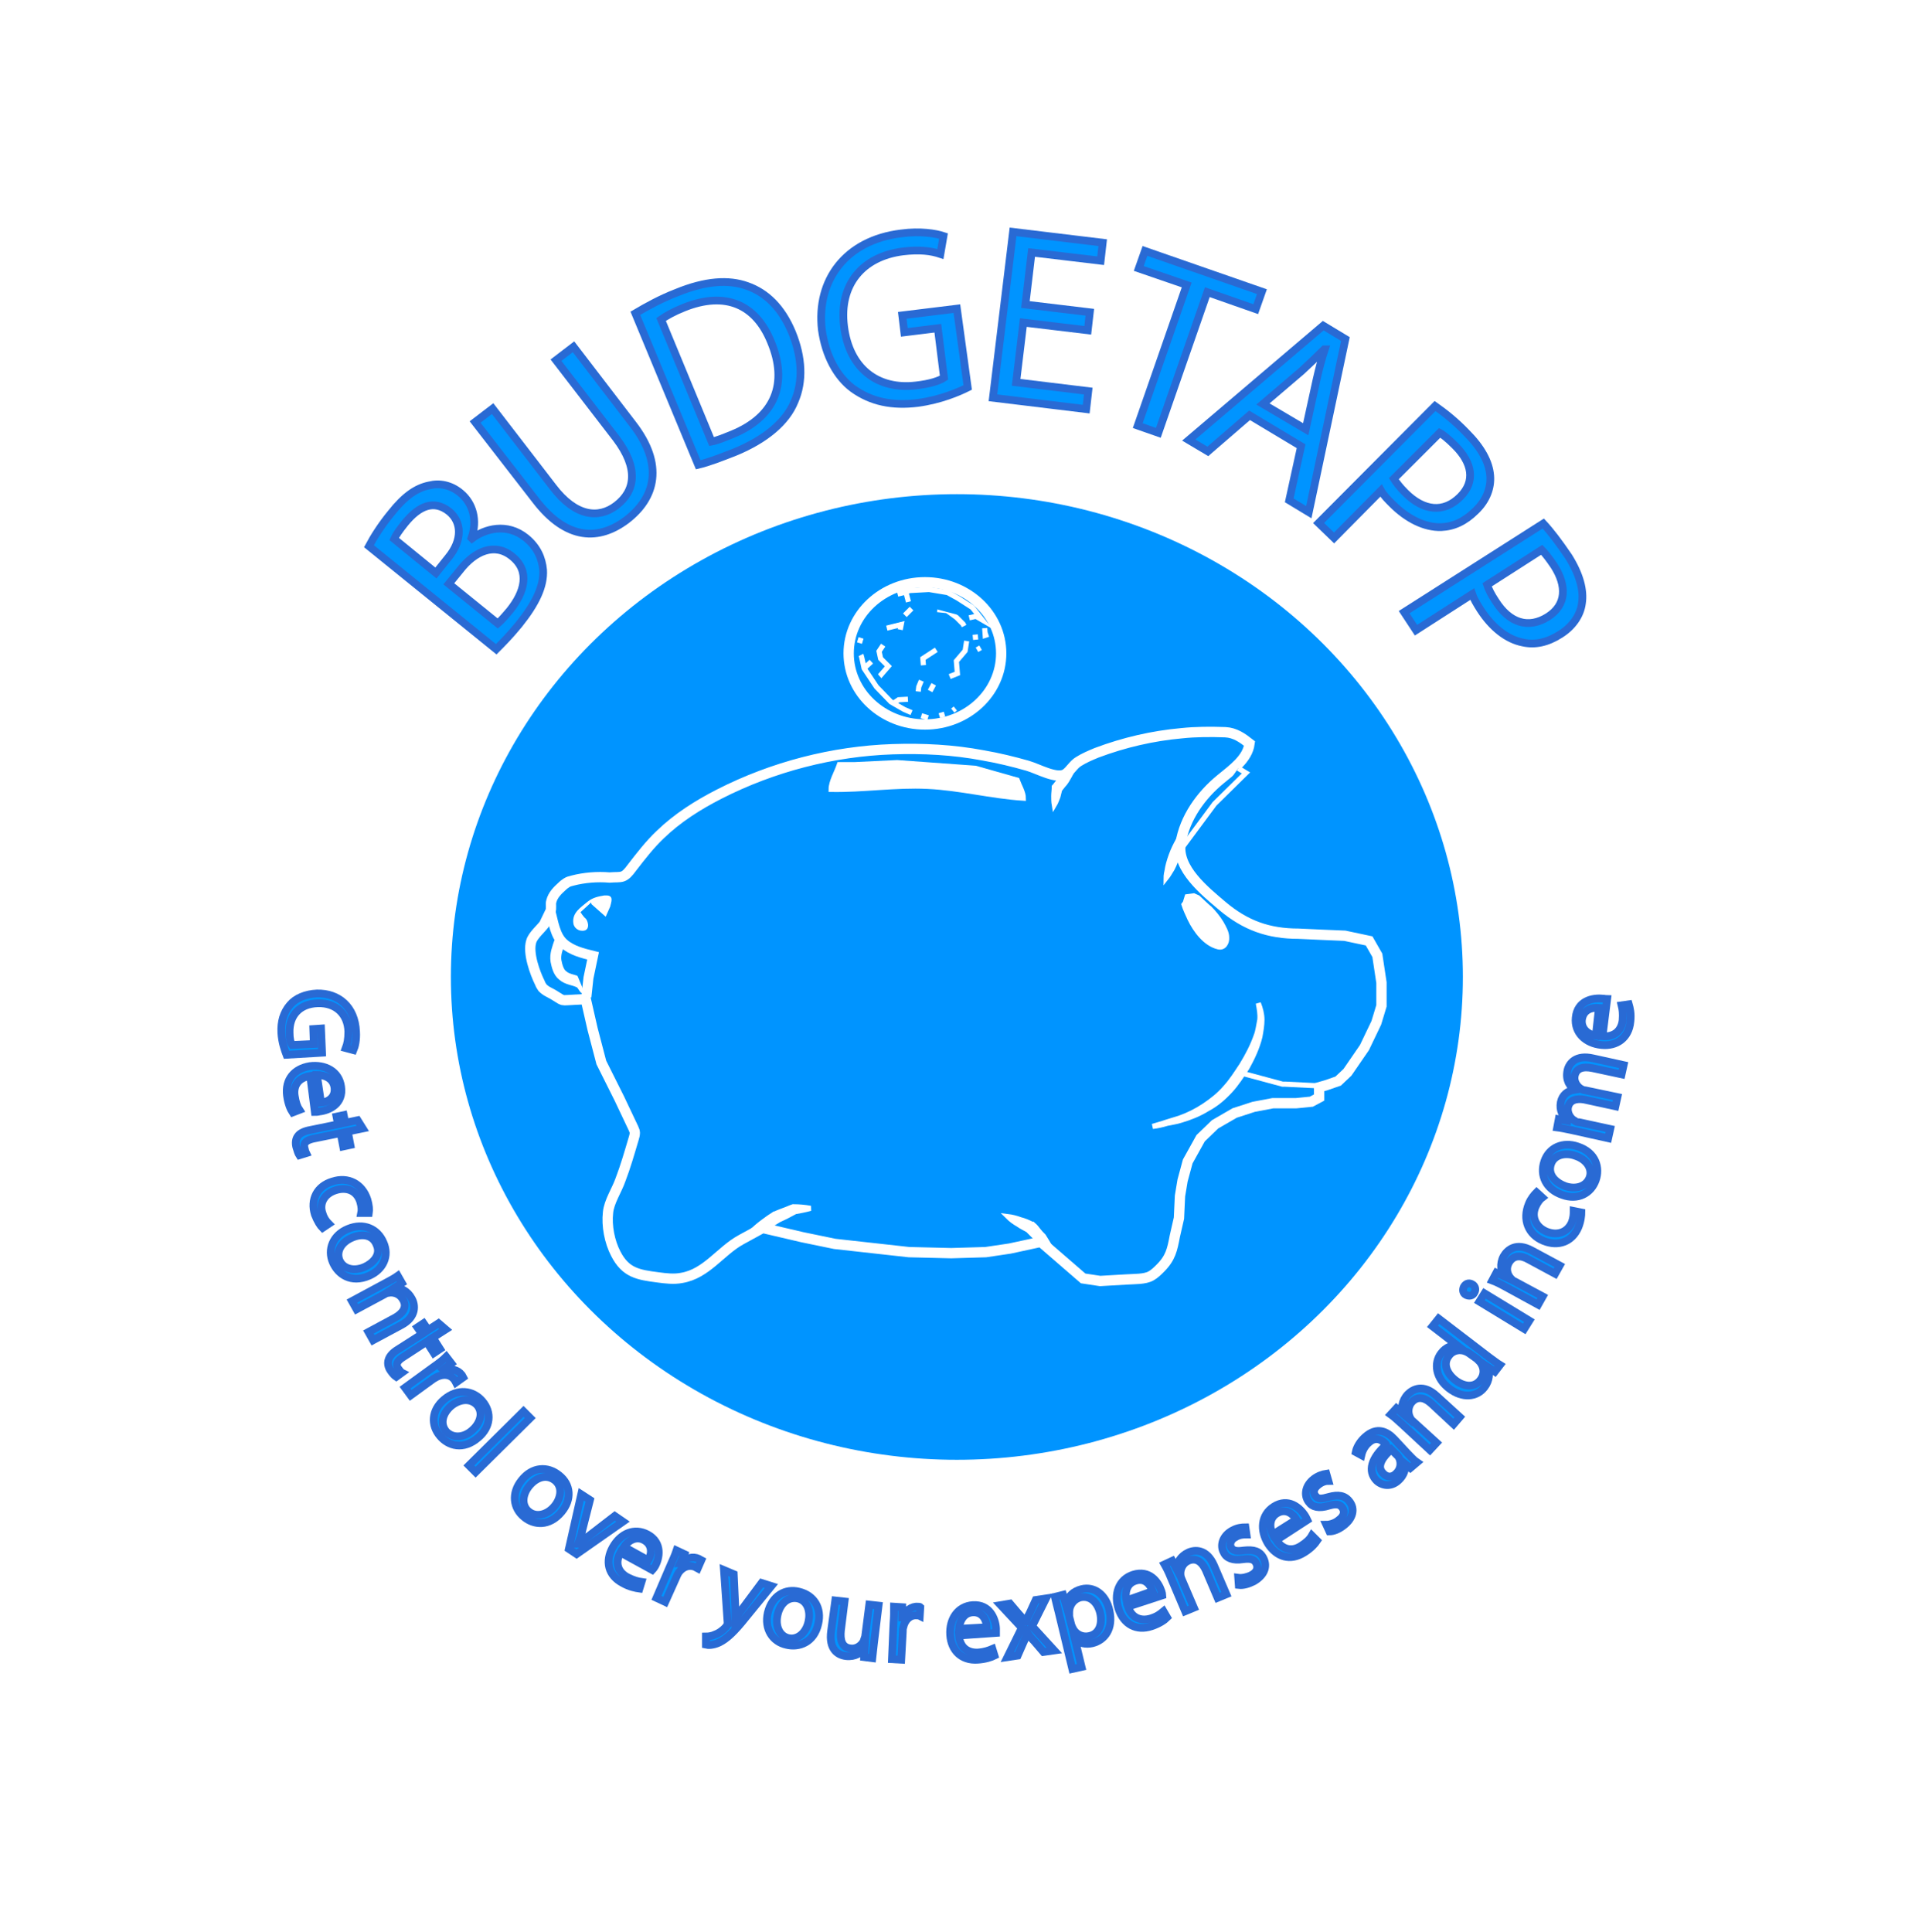 <svg version="1.1" id="budgetAppLogo" xmlns="http://www.w3.org/2000/svg" xmlns:xlink="http://www.w3.org/1999/xlink" x="0px" y="0px"
     viewBox="0 0 373 375" enable-background="new 0 0 373 375" xml:space="preserve">

    <defs>
        <style type="text/css">

            #circle, #pig > path,ellipse, #pigDetails, #pigDetails > polyline,line,path,ellipse {
                stroke:#FFFFFF;
                fill:#0094ff;
            }

            #pigDetails > path, polyline, line{                
                stroke:white;
            }
            #tail, #coinslot, .fillers{
                fill:white;
            }
            #text > g > path, #arrows > line, #arrows > path{
                stroke:#296ad4;
                stroke-width:1.5;
            }

            #pigDetails {display:block;}


            @media only screen and (max-width:220px){
                #pigDetails, #text, #arrows, #cross {
                    display:none;
                }
                #pig > path, #pig > ellipse { stroke-width:2; fill: white}
                #circle { stroke-width:20; }                 
                #budgetAppLogo { min-width:220px !important; }
                
            }

            @media only screen and (max-width:50px){

                #pig > path, #pig > ellipse { stroke-width:0; fill: #296ad4}                
                #circle {stroke:#296ad4;}
                
            }

        </style>

    </defs>

<ellipse id="circle" fill="none" stroke="#000000" stroke-width="70" stroke-miterlimit="10" cx="185.7" cy="189.6" rx="133.2" ry="128.7" />
<g id="cross">
<line fill="none" stroke="#000000" stroke-width="70" stroke-miterlimit="10" x1="345.3" y1="28" x2="258" y2="116.7" />
<line fill="none" stroke="#000000" stroke-width="70" stroke-miterlimit="10" x1="115.3" y1="259" x2="28" y2="347.7" />
<line fill="none" stroke="#000000" stroke-width="70" stroke-miterlimit="10" x1="257.7" y1="261.3" x2="345.7" y2="349.3" />
<line fill="none" stroke="#000000" stroke-width="70" stroke-miterlimit="10" x1="29.7" y1="28.3" x2="117.7" y2="116.3" />
</g>
<g id="text">
<g id="text_1">
<path fill="#FFFFFF" stroke="#FFFFFF" stroke-width="0.845" stroke-miterlimit="10" d="M71.6,106c0.9-1.7,2.4-4.1,4.3-6.4
			c2.6-3.3,4.9-4.9,7.4-5.4c2-0.5,4.2-0.1,6.1,1.5c2.4,2,3.3,5.3,2.1,8.7l0.1,0.1c2.5-1.9,6.8-3.1,10.5-0.1c2.2,1.8,3.1,4,3.3,6.2
			c0.2,3.1-1.4,6.5-4.7,10.6c-1.8,2.2-3.4,3.8-4.4,4.8L71.6,106z M84.6,111.2l2.4-3c2.8-3.4,2.6-6.9,0.2-8.9c-3-2.4-5.9-1.1-8.6,2.2
			c-1.2,1.5-1.8,2.4-2.1,3.1L84.6,111.2z M96.6,121c0.6-0.5,1.4-1.4,2.4-2.6c2.7-3.4,4-7.5,0.4-10.4c-3.4-2.8-7.3-1-10.1,2.6
			l-2.2,2.7L96.6,121z" />
<path fill="#FFFFFF" stroke="#FFFFFF" stroke-width="0.845" stroke-miterlimit="10" d="M95.6,79.3l11.7,15.2
			c4.4,5.8,8.9,6.2,12.3,3.6c3.8-2.9,4.3-7.3,0-13l-11.7-15.2l3.4-2.6l11.5,15c6.1,7.9,4.4,14.3-1.2,18.6c-5.3,4-11.6,4.1-17.7-3.9
			L92.2,81.9L95.6,79.3z" />
<path fill="#FFFFFF" stroke="#FFFFFF" stroke-width="0.845" stroke-miterlimit="10" d="M123.3,60.8c2.2-1.3,4.9-2.8,8-4
			c5.6-2.3,10.1-2.6,13.7-1.3c3.7,1.3,6.7,4.2,8.7,9c2,4.9,2.2,9.5,0.5,13.4c-1.6,4-5.7,7.4-11.5,9.8c-2.8,1.1-5.1,2-7.2,2.5
			L123.3,60.8z M138.1,85.7c1.1-0.2,2.5-0.8,4-1.4c8.3-3.4,10.9-9.9,7.5-18c-2.9-7.1-8.7-9.9-16.9-6.6c-2,0.8-3.4,1.6-4.4,2.3
			L138.1,85.7z" />
<path fill="#FFFFFF" stroke="#FFFFFF" stroke-width="0.845" stroke-miterlimit="10" d="M187.8,75.2c-1.8,0.9-5.3,2.4-9.7,3
			c-4.9,0.6-9-0.2-12.6-2.8c-3.1-2.3-5.3-6.4-6-11.4c-1.1-9.6,4.6-17.4,15.4-18.7c3.7-0.5,6.7,0,8.2,0.5l-0.6,3.5
			c-1.8-0.6-4-0.9-7.3-0.5c-7.8,1-12.4,6.4-11.4,14.5c1,8.2,6.5,12.4,14,11.5c2.7-0.3,4.5-0.9,5.4-1.5l-1.2-9.6l-6.5,0.8l-0.4-3.3
			l10.6-1.3L187.8,75.2z" />
<path fill="#FFFFFF" stroke="#FFFFFF" stroke-width="0.845" stroke-miterlimit="10" d="M211.1,64.1l-12.5-1.5l-1.4,11.6l14,1.7
			l-0.4,3.5l-18.1-2.2l3.9-32.2l17.4,2.1l-0.4,3.5L200.2,49L199,59.1l12.5,1.5L211.1,64.1z" />
<path fill="#FFFFFF" stroke="#FFFFFF" stroke-width="0.845" stroke-miterlimit="10" d="M230.3,55.3l-9.3-3.2l1.2-3.4l22.7,7.9
			l-1.2,3.4l-9.4-3.3L224.8,84l-4-1.4L230.3,55.3z" />
<path fill="#FFFFFF" stroke="#FFFFFF" stroke-width="0.845" stroke-miterlimit="10" d="M242.5,80.6l-8.1,7l-3.7-2.2l26.1-22.2
			l4.3,2.6L254,99.4l-3.8-2.3l2.3-10.5L242.5,80.6z M253.4,83.3l2.1-9.6c0.5-2.2,1-4.1,1.6-5.9l-0.1,0c-1.4,1.4-2.9,2.8-4.4,4.2
			l-7.5,6.4L253.4,83.3z" />
<path fill="#FFFFFF" stroke="#FFFFFF" stroke-width="0.845" stroke-miterlimit="10" d="M278.5,78.8c1.7,1.2,3.8,2.8,6.1,5.2
			c2.9,2.9,4.4,5.7,4.6,8.3c0.2,2.3-0.7,4.8-2.8,6.8c-2.1,2.1-4.3,3.1-6.7,3.2c-3.2,0.1-6.6-1.6-9.5-4.5c-0.9-0.9-1.7-1.7-2.2-2.6
			l-9.1,9.2l-3-2.9L278.5,78.8z M270.5,92.9c0.5,0.8,1.2,1.7,2.2,2.7c3.6,3.6,7.5,4,10.7,0.8c3-3,2.3-6.6-1-9.9
			c-1.3-1.3-2.4-2.2-3-2.5L270.5,92.9z" />
<path fill="#FFFFFF" stroke="#FFFFFF" stroke-width="0.845" stroke-miterlimit="10" d="M299.5,101.6c1.4,1.5,3,3.6,4.9,6.4
			c2.2,3.5,3,6.6,2.6,9.1c-0.3,2.3-1.8,4.5-4.2,6c-2.5,1.6-4.9,2.1-7.2,1.6c-3.2-0.6-6.1-3-8.3-6.4c-0.7-1.1-1.3-2.1-1.6-3l-10.9,7
			l-2.3-3.5L299.5,101.6z M288.6,113.5c0.3,0.9,0.8,1.9,1.6,3.1c2.7,4.3,6.4,5.5,10.2,3.1c3.6-2.3,3.7-6,1.2-9.9
			c-1-1.5-1.9-2.6-2.4-3.1L288.6,113.5z" />
	</g>
    <g id="text_2">
<path fill="#FFFFFF" stroke="#FFFFFF" stroke-width="1.004" stroke-miterlimit="10" d="M55.6,204.7c-0.3-0.8-0.9-2.4-1-4.3
			c-0.1-2.1,0.4-3.9,1.7-5.4c1.1-1.3,3-2.1,5.2-2.2c4.2-0.1,7.4,2.6,7.6,7.4c0.1,1.6-0.2,2.9-0.5,3.6l-1.5-0.4
			c0.3-0.8,0.5-1.7,0.5-3.2c-0.1-3.4-2.4-5.6-5.9-5.5c-3.6,0.1-5.6,2.4-5.5,5.7c0,1.2,0.2,2,0.5,2.4l4.2-0.2l-0.1-2.9l1.5-0.1
			l0.2,4.7L55.6,204.7z" />
<path fill="#FFFFFF" stroke="#FFFFFF" stroke-width="1.004" stroke-miterlimit="10" d="M60.2,208.8c-2.5,0.4-3.3,2.1-3,3.9
			c0.2,1.3,0.5,2.1,0.9,2.7l-1.3,0.5c-0.4-0.6-0.9-1.7-1.1-3.3c-0.4-3.1,1.4-5.2,4.4-5.7c3-0.4,5.7,1,6.1,4c0.5,3.3-2.3,4.6-4.2,4.8
			c-0.4,0.1-0.7,0.1-0.9,0.1L60.2,208.8z M62.3,214c1.2-0.1,2.9-0.9,2.6-3c-0.3-1.9-2.1-2.4-3.4-2.4L62.3,214z" />
<path fill="#FFFFFF" stroke="#FFFFFF" stroke-width="1.004" stroke-miterlimit="10" d="M70.4,219l-2.9,0.6l0.5,2.6l-1.4,0.3
			l-0.5-2.6l-5.4,1.1c-1.2,0.3-1.9,0.8-1.6,1.8c0.1,0.5,0.2,0.8,0.3,1l-1.3,0.4c-0.2-0.3-0.4-0.9-0.6-1.6c-0.2-0.8-0.1-1.6,0.3-2.1
			c0.4-0.6,1.3-1,2.4-1.2l5.4-1.1l-0.3-1.5l1.4-0.3l0.3,1.5l2.4-0.5L70.4,219z" />
<path fill="#FFFFFF" stroke="#FFFFFF" stroke-width="1.004" stroke-miterlimit="10" d="M62.6,238.3c-0.4-0.4-1-1.3-1.5-2.6
			c-0.9-2.9,0.4-5.5,3.4-6.4c3-1,5.8,0.4,6.8,3.5c0.3,1,0.4,2,0.3,2.6l-1.5,0c0.1-0.5,0.1-1.2-0.2-2.2c-0.7-2.2-2.7-2.9-4.8-2.2
			c-2.2,0.7-3.2,2.6-2.5,4.5c0.3,1,0.8,1.6,1.2,2L62.6,238.3z" />
<path fill="#FFFFFF" stroke="#FFFFFF" stroke-width="1.004" stroke-miterlimit="10" d="M71.6,247.6c-3.5,1.5-6-0.3-7-2.6
			c-1.1-2.5,0-5.3,2.9-6.5c3.1-1.3,5.8,0,6.9,2.6C75.6,243.7,74.4,246.4,71.6,247.6z M68.3,240.2c-2.1,0.9-3.1,2.7-2.4,4.4
			c0.7,1.6,2.7,2.2,4.8,1.3c1.6-0.7,3.3-2.3,2.4-4.3C72.3,239.5,70.1,239.4,68.3,240.2z" />
<path fill="#FFFFFF" stroke="#FFFFFF" stroke-width="1.004" stroke-miterlimit="10" d="M74.8,249c0.9-0.5,1.7-0.9,2.4-1.4
			l0.8,1.4l-1.4,0.9l0,0c1.1,0,2.5,0.6,3.3,2.1c0.7,1.2,1,3.6-2.1,5.2l-5.4,2.9l-0.9-1.6l5.2-2.8c1.4-0.8,2.4-2,1.5-3.5
			c-0.6-1.1-1.8-1.5-2.8-1.3c-0.2,0-0.5,0.1-0.8,0.3l-5.4,2.9l-0.9-1.6L74.8,249z" />
<path fill="#FFFFFF" stroke="#FFFFFF" stroke-width="1.004" stroke-miterlimit="10" d="M86.5,258l-2.5,1.6l1.4,2.2l-1.2,0.8
			l-1.4-2.2l-4.6,3c-1.1,0.7-1.5,1.4-0.9,2.2c0.3,0.4,0.5,0.7,0.7,0.8l-1.1,0.8c-0.3-0.2-0.7-0.6-1.1-1.2c-0.5-0.7-0.6-1.5-0.4-2.1
			c0.2-0.7,0.8-1.4,1.8-2l4.7-3l-0.9-1.3l1.2-0.8l0.9,1.3l2-1.3L86.5,258z" />
<path fill="#FFFFFF" stroke="#FFFFFF" stroke-width="1.004" stroke-miterlimit="10" d="M84.1,265.3c1-0.7,1.8-1.3,2.5-2l1,1.3
			l-1.6,1.2l0.1,0.1c1.4-0.4,2.7-0.1,3.5,0.9c0.1,0.2,0.2,0.3,0.3,0.5l-1.4,1c-0.1-0.2-0.2-0.3-0.3-0.5c-0.8-1.1-2.1-1.2-3.4-0.6
			c-0.2,0.1-0.5,0.3-0.7,0.4l-4.4,3.2l-1.1-1.5L84.1,265.3z" />
<path fill="#FFFFFF" stroke="#FFFFFF" stroke-width="1.004" stroke-miterlimit="10" d="M92.8,279c-2.9,2.5-5.8,1.6-7.4-0.3
			c-1.8-2.1-1.7-5,0.8-7.1c2.6-2.2,5.6-1.8,7.4,0.3C95.5,274.1,95.2,277,92.8,279z M87.5,272.9c-1.7,1.5-2.1,3.5-0.9,4.9
			c1.2,1.3,3.3,1.3,5-0.2c1.3-1.1,2.4-3.2,1-4.9C91.1,271.1,88.9,271.7,87.5,272.9z" />
<path fill="#FFFFFF" stroke="#FFFFFF" stroke-width="1.004" stroke-miterlimit="10" d="M101.6,273.9l1.3,1.3l-10.6,10.5l-1.3-1.3
			L101.6,273.9z" />
<path fill="#FFFFFF" stroke="#FFFFFF" stroke-width="1.004" stroke-miterlimit="10" d="M109,293.4c-2.4,2.9-5.4,2.6-7.3,1
			c-2.1-1.7-2.5-4.6-0.5-7.1c2.1-2.7,5.1-2.8,7.3-1C110.8,288.1,111,291,109,293.4z M102.7,288.4c-1.4,1.7-1.5,3.9,0,5
			c1.4,1.1,3.5,0.6,4.9-1.1c1.1-1.3,1.8-3.6,0.1-5C105.9,285.9,103.9,286.9,102.7,288.4z" />
<path fill="#FFFFFF" stroke="#FFFFFF" stroke-width="1.004" stroke-miterlimit="10" d="M114.5,291.1L113,297
			c-0.2,1-0.5,1.8-0.8,2.6l0.1,0c0.7-0.6,1.4-1.1,2.2-1.7l4.8-3.7l1.6,1.1l-9,6.3l-1.5-1l2.4-10.6L114.5,291.1z" />
<path fill="#FFFFFF" stroke="#FFFFFF" stroke-width="1.004" stroke-miterlimit="10" d="M120.4,301.3c-1.2,2.2-0.3,3.9,1.4,4.8
			c1.2,0.6,2,0.8,2.7,0.9l-0.4,1.3c-0.7-0.1-1.9-0.3-3.3-1.1c-2.8-1.5-3.4-4.2-1.9-6.9c1.5-2.7,4.2-3.9,6.8-2.5
			c2.9,1.6,2.3,4.6,1.4,6.2c-0.2,0.3-0.4,0.6-0.5,0.7L120.4,301.3z M125.8,302.8c0.6-1,1-2.9-0.8-3.9c-1.6-0.9-3.2,0.2-3.9,1.3
			L125.8,302.8z" />
<path fill="#FFFFFF" stroke="#FFFFFF" stroke-width="1.004" stroke-miterlimit="10" d="M130.1,303.8c0.5-1.1,0.9-2,1.2-2.9
			l1.5,0.7l-0.8,1.8l0.1,0c1-1.1,2.4-1.4,3.5-0.9c0.2,0.1,0.3,0.2,0.5,0.3l-0.7,1.6c-0.2-0.1-0.3-0.2-0.5-0.3
			c-1.2-0.5-2.4,0-3.2,1.1c-0.1,0.2-0.3,0.5-0.4,0.8l-2.2,4.9l-1.7-0.8L130.1,303.8z" />
<path fill="#FFFFFF" stroke="#FFFFFF" stroke-width="1.004" stroke-miterlimit="10" d="M142.4,305.5l0.3,6.4c0,0.7,0,1.6,0,2.2
			l0,0c0.4-0.5,0.8-1.2,1.3-1.8l3.8-5.1l1.9,0.6l-4.9,6c-2.3,2.9-3.8,4.3-5.3,5c-1.1,0.5-2.1,0.5-2.5,0.4l0-1.6
			c0.5,0,1.2-0.1,1.8-0.4c0.6-0.2,1.4-0.7,2.1-1.5c0.1-0.2,0.2-0.3,0.3-0.4c0-0.1,0-0.3,0-0.5l-0.7-10.1L142.4,305.5z" />
<path fill="#FFFFFF" stroke="#FFFFFF" stroke-width="1.004" stroke-miterlimit="10" d="M158.8,315.1c-0.8,3.7-3.8,4.7-6.2,4.1
			c-2.7-0.6-4.3-3.1-3.6-6.2c0.8-3.3,3.4-4.8,6.1-4.1C158,309.6,159.5,312.1,158.8,315.1z M150.9,313.4c-0.5,2.2,0.4,4.1,2.1,4.5
			c1.7,0.4,3.4-0.9,3.9-3.2c0.4-1.7,0-4-2.1-4.5C152.7,309.8,151.3,311.5,150.9,313.4z" />
<path fill="#FFFFFF" stroke="#FFFFFF" stroke-width="1.004" stroke-miterlimit="10" d="M169.6,319c-0.1,1-0.2,2-0.3,2.8l-1.6-0.2
			l0.1-1.7l0,0c-0.6,0.8-1.8,1.7-3.6,1.5c-1.6-0.2-3.4-1.3-2.9-4.9l0.8-5.9l1.8,0.2l-0.7,5.6c-0.2,1.9,0.2,3.3,1.8,3.5
			c1.2,0.2,2.2-0.6,2.6-1.4c0.1-0.3,0.2-0.6,0.3-0.9l0.8-6.2l1.8,0.2L169.6,319z" />
<path fill="#FFFFFF" stroke="#FFFFFF" stroke-width="1.004" stroke-miterlimit="10" d="M173.4,315c0.1-1.2,0.1-2.2,0.1-3.2
			l1.6,0.1l0,2l0.1,0c0.5-1.3,1.7-2.2,2.9-2.1c0.2,0,0.4,0,0.5,0.1l-0.1,1.7c-0.2-0.1-0.4-0.1-0.6-0.1c-1.3-0.1-2.3,0.9-2.6,2.3
			c-0.1,0.3-0.1,0.5-0.1,0.9l-0.3,5.4l-1.8-0.1L173.4,315z" />
<path fill="#FFFFFF" stroke="#FFFFFF" stroke-width="1.004" stroke-miterlimit="10" d="M186.1,317.4c0.2,2.5,1.9,3.4,3.7,3.3
			c1.3-0.1,2.1-0.4,2.8-0.7l0.4,1.3c-0.6,0.3-1.7,0.7-3.3,0.8c-3.1,0.2-5.1-1.8-5.3-4.8c-0.2-3.1,1.5-5.6,4.4-5.8
			c3.3-0.2,4.4,2.7,4.5,4.5c0,0.4,0,0.7,0,0.9L186.1,317.4z M191.5,315.8c0-1.2-0.7-3-2.7-2.9c-1.9,0.1-2.6,1.9-2.7,3.2L191.5,315.8
			z" />
<path fill="#FFFFFF" stroke="#FFFFFF" stroke-width="1.004" stroke-miterlimit="10" d="M196,311.2l1.7,2c0.5,0.5,0.8,1,1.3,1.5
			l0.1,0c0.2-0.7,0.5-1.2,0.8-1.8l1.1-2.4l2-0.3l-2.7,5.4l4.3,4.7l-2.1,0.3l-1.8-2.1c-0.5-0.5-0.9-1-1.3-1.6l0,0
			c-0.2,0.7-0.5,1.2-0.8,1.9l-1.1,2.5l-2,0.3l2.8-5.7l-4.1-4.4L196,311.2z" />
<path fill="#FFFFFF" stroke="#FFFFFF" stroke-width="1.004" stroke-miterlimit="10" d="M205.5,313.1c-0.3-1.3-0.6-2.3-0.8-3.2
			l1.6-0.4l0.5,1.7l0,0c0.5-1.4,1.5-2.4,3.1-2.8c2.4-0.6,4.7,1,5.4,4.1c0.8,3.6-0.9,5.8-3.3,6.4c-1.3,0.3-2.6,0-3.4-0.8l0,0l1.3,5.4
			l-1.8,0.4L205.5,313.1z M207.9,315.3c0.1,0.3,0.2,0.5,0.3,0.7c0.6,1.2,1.9,1.8,3.2,1.5c1.9-0.4,2.6-2.3,2.1-4.5
			c-0.5-2-1.9-3.4-3.8-3c-1.2,0.3-2.2,1.4-2.2,2.9c0,0.2,0,0.5,0,0.8L207.9,315.3z" />
<path fill="#FFFFFF" stroke="#FFFFFF" stroke-width="1.004" stroke-miterlimit="10" d="M218.9,311.8c0.8,2.4,2.7,2.8,4.4,2.3
			c1.3-0.4,1.9-0.9,2.5-1.4l0.7,1.2c-0.5,0.5-1.5,1.2-3,1.7c-3,1-5.4-0.4-6.4-3.3c-1-2.9,0-5.8,2.8-6.7c3.2-1,4.9,1.4,5.5,3.2
			c0.1,0.4,0.2,0.7,0.2,0.8L218.9,311.8z M223.7,308.8c-0.4-1.1-1.4-2.7-3.4-2c-1.8,0.6-2,2.5-1.7,3.8L223.7,308.8z" />
<path fill="#FFFFFF" stroke="#FFFFFF" stroke-width="1.004" stroke-miterlimit="10" d="M227.2,306.1c-0.4-1-0.8-1.8-1.2-2.5
			l1.5-0.7l0.8,1.5l0,0c0.1-1.1,0.8-2.4,2.3-3.1c1.3-0.6,3.6-0.7,5,2.5l2.4,5.6l-1.7,0.7l-2.3-5.4c-0.7-1.5-1.8-2.5-3.4-1.8
			c-1.1,0.5-1.6,1.7-1.5,2.7c0,0.2,0.1,0.6,0.2,0.8l2.4,5.6l-1.7,0.7L227.2,306.1z" />
<path fill="#FFFFFF" stroke="#FFFFFF" stroke-width="1.004" stroke-miterlimit="10" d="M240.3,306.2c0.7,0.1,1.7-0.1,2.5-0.5
			c1.2-0.6,1.4-1.5,1-2.3c-0.4-0.8-1.1-1-2.6-0.8c-1.9,0.3-3.2-0.2-3.7-1.3c-0.8-1.4-0.2-3.3,1.7-4.3c0.9-0.5,1.8-0.6,2.5-0.6
			l0.2,1.4c-0.5,0-1.3,0-2.1,0.5c-1,0.5-1.2,1.4-0.9,2c0.4,0.7,1.1,0.8,2.5,0.6c1.9-0.2,3.1,0.1,3.8,1.5c0.8,1.6,0.2,3.3-1.9,4.5
			c-1,0.5-2,0.8-2.9,0.7L240.3,306.2z" />
<path fill="#FFFFFF" stroke="#FFFFFF" stroke-width="1.004" stroke-miterlimit="10" d="M247.7,298.9c1.4,2.1,3.3,2.1,4.8,1.1
			c1.1-0.7,1.7-1.3,2.1-2l1,1c-0.4,0.6-1.2,1.5-2.5,2.3c-2.7,1.7-5.3,0.9-7-1.7c-1.6-2.6-1.4-5.6,1.1-7.2c2.8-1.8,5.1,0.2,6.1,1.8
			c0.2,0.3,0.3,0.6,0.4,0.8L247.7,298.9z M251.6,294.9c-0.6-1-2-2.3-3.8-1.2c-1.6,1-1.4,2.9-0.8,4.1L251.6,294.9z" />
<path fill="#FFFFFF" stroke="#FFFFFF" stroke-width="1.004" stroke-miterlimit="10" d="M257.4,295.9c0.7,0,1.7-0.3,2.4-0.9
			c1.1-0.8,1.2-1.7,0.7-2.4c-0.5-0.7-1.2-0.8-2.6-0.4c-1.9,0.6-3.2,0.3-3.9-0.7c-1-1.3-0.7-3.2,1-4.5c0.8-0.6,1.7-0.9,2.4-1l0.4,1.4
			c-0.5,0-1.3,0.2-2,0.8c-0.9,0.7-1,1.5-0.5,2.1c0.5,0.7,1.2,0.6,2.6,0.2c1.8-0.5,3.1-0.3,4,0.9c1.1,1.4,0.7,3.3-1.2,4.7
			c-0.9,0.7-1.9,1.1-2.7,1.1L257.4,295.9z" />
<path fill="#FFFFFF" stroke="#FFFFFF" stroke-width="1.004" stroke-miterlimit="10" d="M273.7,284.9l-1-0.8l0,0
			c0.1,1-0.2,2.2-1.3,3.2c-1.5,1.4-3.3,1-4.3,0c-1.7-1.8-1-4.3,1.9-6.9l-0.1-0.2c-0.6-0.6-1.8-1.6-3.3-0.2c-0.7,0.6-1.2,1.5-1.4,2.4
			l-1.1-0.6c0.2-1,0.9-2.1,1.8-2.9c2.3-2.1,4.3-1.1,5.7,0.4l2.6,2.8c0.6,0.6,1.2,1.3,1.8,1.7L273.7,284.9z M270,281.3
			c-1.5,1.3-3,3.2-1.6,4.6c0.8,0.9,1.8,0.8,2.5,0.1c1-0.9,1-2.1,0.7-2.9c-0.1-0.2-0.2-0.4-0.3-0.5L270,281.3z" />
<path fill="#FFFFFF" stroke="#FFFFFF" stroke-width="1.004" stroke-miterlimit="10" d="M272,276.3c-0.8-0.7-1.4-1.3-2.1-1.8
			l1.1-1.2l1.3,1.1l0,0c-0.4-1-0.3-2.5,0.9-3.8c1-1,3-2.1,5.6,0.3l4.5,4.1l-1.2,1.4l-4.3-4c-1.2-1.1-2.6-1.6-3.8-0.3
			c-0.8,0.9-0.8,2.2-0.3,3.1c0.1,0.2,0.3,0.5,0.6,0.7l4.5,4.1l-1.3,1.4L272,276.3z" />
<path fill="#FFFFFF" stroke="#FFFFFF" stroke-width="1.004" stroke-miterlimit="10" d="M279.2,255.9l9.8,7.5
			c0.7,0.5,1.6,1.2,2.1,1.5l-1,1.3l-1.5-1l0,0c0.6,1.1,0.5,2.7-0.5,4c-1.5,2-4.3,2.2-6.8,0.3c-2.7-2-3.1-5-1.6-6.9
			c0.9-1.2,2.2-1.6,3.1-1.5l0,0l-4.8-3.7L279.2,255.9z M285.2,262.7c-0.2-0.1-0.4-0.3-0.7-0.4c-1.1-0.5-2.5-0.3-3.3,0.8
			c-1.2,1.5-0.5,3.4,1.3,4.8c1.6,1.2,3.6,1.5,4.8-0.1c0.8-1,0.8-2.4-0.1-3.5c-0.2-0.2-0.4-0.4-0.6-0.6L285.2,262.7z" />
<path fill="#FFFFFF" stroke="#FFFFFF" stroke-width="1.004" stroke-miterlimit="10" d="M285.8,249.3c0.5,0.3,0.7,1,0.3,1.6
			c-0.3,0.6-1,0.7-1.6,0.4c-0.6-0.3-0.7-1-0.4-1.6C284.5,249,285.2,248.9,285.8,249.3z M295.8,257.9l-8.7-5.3l1-1.6l8.7,5.3
			L295.8,257.9z" />
<path fill="#FFFFFF" stroke="#FFFFFF" stroke-width="1.004" stroke-miterlimit="10" d="M292.1,249.7c-0.9-0.5-1.7-0.9-2.5-1.2
			l0.8-1.5l1.5,0.7l0,0c-0.6-0.9-0.9-2.4-0.1-3.9c0.7-1.2,2.4-2.8,5.5-1.1l5.4,2.9l-0.9,1.6l-5.2-2.8c-1.4-0.8-2.9-0.9-3.8,0.7
			c-0.6,1.1-0.3,2.3,0.5,3.1c0.2,0.2,0.4,0.4,0.7,0.5l5.4,2.9l-0.9,1.6L292.1,249.7z" />
<path fill="#FFFFFF" stroke="#FFFFFF" stroke-width="1.004" stroke-miterlimit="10" d="M306.9,235.3c0,0.5-0.1,1.7-0.6,2.9
			c-1.2,2.8-3.9,3.8-6.8,2.6c-2.9-1.2-4.1-4.1-2.8-7.2c0.4-1,1.1-1.8,1.5-2.2l1.1,1c-0.4,0.3-0.9,0.9-1.3,1.8
			c-0.9,2.1,0.2,4,2.1,4.8c2.2,0.9,4.1,0.1,4.9-1.7c0.4-1,0.4-1.7,0.4-2.3L306.9,235.3z" />
<path fill="#FFFFFF" stroke="#FFFFFF" stroke-width="1.004" stroke-miterlimit="10" d="M306.2,222.5c3.6,1.2,4.3,4.2,3.5,6.5
			c-0.9,2.6-3.5,4-6.5,2.9c-3.2-1.1-4.4-3.8-3.5-6.5C300.6,222.7,303.3,221.5,306.2,222.5z M303.8,230.2c2.1,0.7,4.1,0,4.7-1.7
			c0.6-1.7-0.6-3.5-2.8-4.2c-1.6-0.6-4-0.4-4.7,1.6C300.3,228,301.9,229.5,303.8,230.2z" />
<path fill="#FFFFFF" stroke="#FFFFFF" stroke-width="1.004" stroke-miterlimit="10" d="M304.9,219.3c-1-0.2-1.9-0.4-2.7-0.5
			l0.3-1.6l1.6,0.3l0-0.1c-0.8-0.8-1.5-1.9-1.2-3.5c0.3-1.4,1.3-2.2,2.6-2.4l0,0c-0.5-0.4-0.8-0.9-1.1-1.4c-0.3-0.7-0.4-1.4-0.2-2.4
			c0.3-1.3,1.6-3.1,5-2.3l5.9,1.3l-0.4,1.8l-5.6-1.2c-1.9-0.4-3.2,0-3.5,1.5c-0.2,1,0.4,2,1.2,2.5c0.2,0.1,0.5,0.3,0.9,0.3l6.2,1.3
			l-0.4,1.8l-6-1.3c-1.6-0.3-2.9,0.1-3.2,1.5c-0.2,1.1,0.5,2.2,1.3,2.6c0.2,0.2,0.5,0.3,0.9,0.3l6,1.3l-0.4,1.8L304.9,219.3z" />
<path fill="#FFFFFF" stroke="#FFFFFF" stroke-width="1.004" stroke-miterlimit="10" d="M311,201.1c2.5,0.2,3.7-1.3,3.9-3.1
			c0.1-1.3,0-2.1-0.2-2.9l1.4-0.2c0.2,0.7,0.5,1.8,0.3,3.4c-0.3,3.1-2.6,4.8-5.6,4.5c-3.1-0.3-5.3-2.4-5-5.3
			c0.3-3.3,3.3-3.9,5.2-3.7c0.4,0,0.7,0.1,0.9,0.1L311,201.1z M310.3,195.6c-1.2-0.1-3,0.2-3.3,2.3c-0.2,1.9,1.4,2.9,2.7,3.1
			L310.3,195.6z" />
	</g>
</g>
<g id="pig">
<ellipse fill="none" stroke="#000000" stroke-width="2" stroke-miterlimit="10" cx="179.5" cy="126.8" rx="14.8" ry="13.8" />
<path fill="none" stroke="#000000" stroke-width="2" stroke-miterlimit="10" d="M120.8,170.1c0.6-0.2,1.1-0.7,1.9-1.8
		c1.7-2.2,3.4-4.4,5.4-6.3c3.4-3.3,7.4-5.8,11.5-7.9c10.4-5.3,22-8.3,33.6-8.7c5.9-0.2,11.8,0.1,17.6,1.2c2.9,0.5,5.8,1.2,8.6,2
		c2.1,0.6,5.7,2.7,7.4,1.6c0.9-0.6,1.5-1.8,2.5-2.4c1.1-0.7,2.3-1.2,3.5-1.7c5.3-2,10.9-3.3,16.5-3.8c2.8-0.3,5.7-0.3,8.5-0.2
		c1.9,0.1,3.3,1.1,4.7,2.2c-0.4,3-3.3,5-5.6,6.9c-3.8,3.1-7,7.5-7.8,12.5c-0.7,4.9,4.7,9.2,8.1,12.1c4.5,3.8,9,5.4,14.8,5.4l4.3,0.2
		l4.7,0.2l4.7,1l1.6,2.8l0.8,5.3v4.5l-1,3.3l-2.3,4.8l-3.3,4.8l-1.8,1.7l-2.3,0.8L256,211v2l-1.5,0.8l-3,0.3H247l-3.7,0.7l-3.7,1.2
		l-3.8,2.2l-2.8,2.7l-2.5,4.5l-1,3.7l-0.5,3l-0.2,4.3c0,0-0.8,3.5-0.8,3.5c-0.5,2.6-0.8,4.2-2.8,6.2c-0.6,0.6-1.1,1.1-1.8,1.5
		c-1.2,0.7-3.3,0.6-4.7,0.7c0,0-5.2,0.3-5.2,0.3l-3.3-0.5L202,241l-6,1.3l-4.7,0.7l-6.7,0.2l-8.2-0.2l-7.2-0.8l-7.2-0.8l-6.3-1.3
		l-7.7-1.8c0,0-4.2,2.3-4.2,2.3c-4,2.2-6.7,6.6-11.5,7.4c-1.5,0.3-3.1,0.1-4.6-0.1c-3.9-0.5-6.3-0.9-8.2-4.6c-1.2-2.3-1.8-5.4-1.5-8
		c0.2-2.1,1.7-4.3,2.4-6.3c1-2.6,1.8-5.4,2.6-8.1c0.1-0.3,0.2-0.7,0.2-1.1c0-0.3-0.2-0.6-0.3-0.9c-0.9-1.9-1.8-3.8-2.7-5.7
		c0,0-3.5-7-3.5-7l-1.7-6.5c0,0-1.3-5.7-1.3-5.7c0-0.2-4.1,0.2-4.4,0.1c-0.4-0.1-0.7-0.3-1-0.5c-0.6-0.4-1.3-0.8-1.9-1.1
		c-0.4-0.2-0.8-0.5-1.1-0.8c-0.2-0.3-0.4-0.6-0.5-0.9c-1-2-2.4-5.9-1.7-8.1c0.3-1.1,1.8-2.4,2.5-3.3c0,0,1.2-2.5,1.2-2.5
		c0.3-0.6,0-1.4,0.2-2c0.3-1.2,1.2-2.1,2.1-2.9c0.3-0.3,0.6-0.5,0.9-0.7c0.3-0.2,0.7-0.3,1.1-0.4c2.3-0.6,4.8-0.8,7.2-0.6
		C119.5,170.2,120.2,170.3,120.8,170.1z" />
</g>
<g id="pigDetails">
<polyline fill="none" stroke="#000000" stroke-miterlimit="10" points="172.1,121.9 174.9,121.2 174.7,122.2 	" />
<polyline fill="none" stroke="#000000" stroke-miterlimit="10" points="171.4,125.2 170.6,126.4 170.9,127.8 172.4,129.3
		169.8,132.3 	" />
<path fill="none" stroke="#000000" stroke-miterlimit="10" d="M167.1,127.1c0.1,0.2,0.6,2.6,0.6,2.6l2.4,3.6l2.8,2.9l0.5,0.3
		l2.1,1.2l1.4,0.6" />
<polyline fill="none" stroke="#000000" stroke-miterlimit="10" points="176.2,135.7 174.4,135.8 173.5,136.4 	" />
<line fill="none" stroke="#000000" stroke-miterlimit="10" x1="175.6" y1="119.4" x2="176.9" y2="118.1" />
<polyline fill="none" stroke="#000000" stroke-miterlimit="10" points="181.7,126.1 179.1,127.8 179.2,129.1 	" />
<polyline fill="none" stroke="#000000" stroke-miterlimit="10" points="178.8,132.1 178.3,133.3 178.2,134.2 	" />
<line fill="none" stroke="#000000" stroke-miterlimit="10" x1="181.2" y1="132.8" x2="180.5" y2="134.1" />
<polyline fill="none" stroke="#000000" stroke-miterlimit="10" points="184.3,131.3 185.8,130.7 185.6,128.3 187.3,126.3
		187.6,124.4 	" />
<polyline fill="none" stroke="#000000" stroke-miterlimit="10" points="181.9,118.3 183.8,118.5 185.6,119.8 186.9,121.1
		187.1,121.5 	" />
<line fill="none" stroke="#000000" stroke-miterlimit="10" x1="188.8" y1="123.7" x2="189.8" y2="123.6" />
<line fill="none" stroke="#000000" stroke-miterlimit="10" x1="178.2" y1="115.7" x2="179.6" y2="114.3" />
<line fill="none" stroke="#000000" stroke-miterlimit="10" x1="180.8" y1="115.9" x2="181.8" y2="115.9" />
<line fill="none" stroke="#000000" stroke-miterlimit="10" x1="181.4" y1="114.7" x2="181.3" y2="116" />
<line fill="none" stroke="#000000" stroke-miterlimit="10" x1="183.1" y1="116.3" x2="184.3" y2="116.5" />
<line fill="none" stroke="#000000" stroke-miterlimit="10" x1="184.9" y1="115.5" x2="183.6" y2="116.3" />
<line fill="none" stroke="#000000" stroke-miterlimit="10" x1="185.4" y1="118.3" x2="186.6" y2="117.7" />
<polyline fill="none" stroke="#000000" stroke-miterlimit="10" points="188.1,119.9 189.4,119.6 190.6,120.3 188.7,117.9
		185.9,116.1 183.9,115 180.3,114.4 176.6,114.6 174.2,115.3 175.8,114.9 176.3,116.8 	" />
<polyline fill="none" stroke="#000000" stroke-miterlimit="10" points="191.1,121.9 191.2,123.3 191.8,123.1 	" />
<line fill="none" stroke="#000000" stroke-miterlimit="10" x1="167.8" y1="129.6" x2="169.1" y2="128.4" />
<line fill="none" stroke="#000000" stroke-miterlimit="10" x1="178.8" y1="138.9" x2="180.1" y2="139.3" />
<line fill="none" stroke="#000000" stroke-miterlimit="10" x1="182.3" y1="138.9" x2="183.3" y2="138.6" />
<line fill="none" stroke="#000000" stroke-miterlimit="10" x1="184.9" y1="137.9" x2="185.4" y2="137.5" />
<line fill="none" stroke="#000000" stroke-miterlimit="10" x1="166.8" y1="124.8" x2="167.1" y2="123.8" />
<line fill="none" stroke="#000000" stroke-miterlimit="10" x1="189.6" y1="126.1" x2="190.3" y2="125.7" />
<path fill="none" stroke="#000000" stroke-miterlimit="10" d="M175.5,115.1" />
<path fill="none" stroke="#000000" stroke-width="2.125" stroke-miterlimit="10" d="M108.6,182.8c-0.4,1.2-0.9,2.4-0.7,3.7
		c0.2,1,0.5,2.2,1.3,2.8c0.9,0.8,2,0.8,3.1,1.3c0.7,0.3,0.8,0.9,1.3,1.4" />
<path id="coinslot" stroke="#000000" stroke-miterlimit="10" d="M161.3,153.2c6.2,0.1,12.5-0.9,18.7-0.6c6.3,0.3,12.4,1.9,18.6,2.3
		c0-1.1-0.8-2.4-1.2-3.5l-8.1-2.3l-15.2-1.1l-8.3,0.4c0,0-2.9,0-2.9,0C162.4,149.9,161.3,151.7,161.3,153.2z" />
<g>
<path class="fillers" d="M208.1,149.4c-0.3,0.8-0.7,1.4-1.1,2.1c-0.2,0.3-0.4,0.6-0.7,0.9c-0.2,0.3-0.5,0.6-0.7,0.9l0.1-0.3
			c-0.1,0.5-0.3,1.1-0.4,1.6c-0.2,0.5-0.4,1.1-0.7,1.6c-0.1-0.6-0.1-1.2-0.1-1.7c0-0.6,0.1-1.1,0.1-1.7l0-0.1l0.1-0.1
			c0.2-0.3,0.5-0.6,0.7-0.9c0.2-0.3,0.5-0.6,0.8-0.8C206.8,150.3,207.4,149.8,208.1,149.4z" />
	</g>
<g>
<path class="fillers" d="M229.4,162c0,0,0,0.6-0.2,1.4c-0.1,0.8-0.4,1.9-0.8,3c-0.4,1.1-0.8,2.1-1.3,2.8c-0.4,0.7-0.8,1.2-0.8,1.2s0-0.6,0.2-1.4
			c0.1-0.8,0.4-1.9,0.8-3c0.4-1.1,0.9-2.1,1.3-2.8C229,162.4,229.4,162,229.4,162z" />
	</g>
<polyline fill="none" stroke="#000000" stroke-miterlimit="10" points="229.4,164.5 235.7,156 241.8,150 240.3,149.1 	" />
<path class="fillers" stroke="#000000" stroke-width="0.5" stroke-miterlimit="10" d="M229.8,175.1l0.4-1.3l1.5-0.2l0.9,0.4c0,0,2.2,2.1,2.3,2.1
		c0.8,0.8,1.7,1.9,2.3,2.9c0.5,0.9,1.1,1.9,1.1,2.9c0.1,1.1-0.6,2.4-1.9,2.1c-2.6-0.6-4.6-3.3-5.7-5.6c-0.4-0.9-0.9-1.9-1.2-2.9
		L229.8,175.1z" />
<polyline class="fillers" stroke="#000000" stroke-miterlimit="10" points="255.4,210.7 249.4,210.4 248.9,210.4 241.1,208.3 	" />
<g>
<path class="fillers" d="M223.7,218.6c0.9-0.3,1.8-0.5,2.6-0.8c0.9-0.3,1.7-0.5,2.6-0.8c1.7-0.6,3.3-1.4,4.8-2.4c1.5-1,2.9-2.1,4.1-3.5
			c1.2-1.3,2.2-2.9,3.2-4.4l0,0c1.1-1.8,2.1-3.7,2.8-5.7c0.2-0.5,0.3-1,0.4-1.5c0.1-0.5,0.2-1,0.3-1.6c0.1-1.1-0.1-2.1-0.3-3.2
			c0.4,1,0.7,2.1,0.7,3.2c0,1.1-0.2,2.2-0.4,3.3c-0.5,2.1-1.5,4.2-2.5,6l0,0l0,0c-1,1.5-2,3.1-3.3,4.5c-1.3,1.4-2.7,2.6-4.4,3.5
			c-1.6,1-3.4,1.7-5.1,2.2c-0.9,0.3-1.8,0.4-2.7,0.6C225.5,218.3,224.6,218.5,223.7,218.6z" />
	</g>
<g>
<path class="fillers" d="M204,242.4c-0.9-0.5-1.7-1.1-2.4-1.7c-0.4-0.3-0.7-0.6-1.1-1c-0.3-0.3-0.7-0.7-1-1l0.2,0.1c-0.7-0.4-1.4-0.7-2.1-1.2
			c-0.7-0.4-1.4-0.9-2-1.5c0.8,0.1,1.6,0.3,2.4,0.6c0.8,0.2,1.5,0.5,2.3,0.9l0.1,0l0.1,0.1c0.4,0.3,0.7,0.7,1,1.1
			c0.3,0.4,0.6,0.7,1,1.1C203,240.7,203.5,241.5,204,242.4z" />
	</g>
<g>
<path class="fillers" d="M145.8,239.1c0.7-0.7,1.4-1.3,2.2-1.9c0.8-0.6,1.5-1.1,2.3-1.6l0,0l0.1,0c0.6-0.3,1.2-0.5,1.7-0.7
			c0.6-0.2,1.2-0.5,1.8-0.7l0.1,0l0,0c1.1,0,2.2,0.1,3.3,0.3c-1.1,0.3-2.2,0.5-3.3,0.7l0.2,0c-0.6,0.3-1.1,0.6-1.7,0.9
			c-0.6,0.3-1.1,0.5-1.7,0.8l0.1,0c-0.8,0.5-1.6,0.9-2.5,1.4C147.6,238.4,146.7,238.8,145.8,239.1z" />
	</g>
<path fill="none" stroke="#000000" stroke-miterlimit="10" d="M118.6,174.3" />
<path stroke="#000000" id="tail" stroke-width="0.25" stroke-miterlimit="10" d="M114.9,175.4l2.6,2.3c0,0,0.8-1.8,0.8-1.8
		c0.2-0.9,0.7-2-0.6-2c-0.1,0-0.3,0-0.4,0c-1.2,0.2-2.2,0.4-3.2,1.2c-1.3,1.1-3,2.1-2.7,4.1c0.1,0.7,0.8,1.3,1.5,1.3
		c1.2,0.1,1.3-0.9,0.9-1.8c-0.1-0.3-0.5-0.6-0.5-0.6l-0.4-0.5l-0.4-0.6l2.3-2.1L114.9,175.4z" />
<path fill="none" stroke="#000000" stroke-width="1.935" stroke-miterlimit="10" d="M106.8,176.8c0.6,2.1,0.9,4.8,2.6,6.3
		c1.6,1.4,3.7,1.9,5.7,2.4l-0.9,4.3l-0.4,3.7" />
</g>
<g id="arrows">
<g>
<g>
<line fill="none" stroke="#FFFFFF" stroke-width="3.919" stroke-miterlimit="10" x1="33.5" y1="32.5" x2="50.3" y2="48.9" />
<g>
<polygon fill="#FFFFFF" points="32.6,58.9 70.5,68.5 59.9,30.9 				" />
			</g>
		</g>
	</g>
<g>
<g>
<line fill="ffffff" stroke="#FFFFFF" stroke-width="4" stroke-miterlimit="10" x1="304.5" y1="309.5" x2="322" y2="325.9" />
<g>
<polygon fill="#FFFFFF" points="304.1,336.5 343,345.5 331.4,307.3 				" />
			</g>
		</g>
	</g>
<g>
<g>
<line fill="none" stroke="#FFFFFF" stroke-width="4.037" stroke-miterlimit="10" x1="69.3" y1="305.8" x2="51.7" y2="323.3" />
<g>
<polygon fill="#FFFFFF" points="41.7,304.8 31.2,343.7 70.1,333.4 				" />
			</g>
		</g>
	</g>
<g>
<g>
<line fill="none" stroke="#FFFFFF" stroke-width="4.037" stroke-miterlimit="10" x1="342.2" y1="31.7" x2="324.7" y2="49.3" />
<g>
<polygon fill="#FFFFFF" points="314.6,30.9 304.3,69.8 343.2,59.2 				" />
			</g>
		</g>
	</g>
</g>
</svg>
